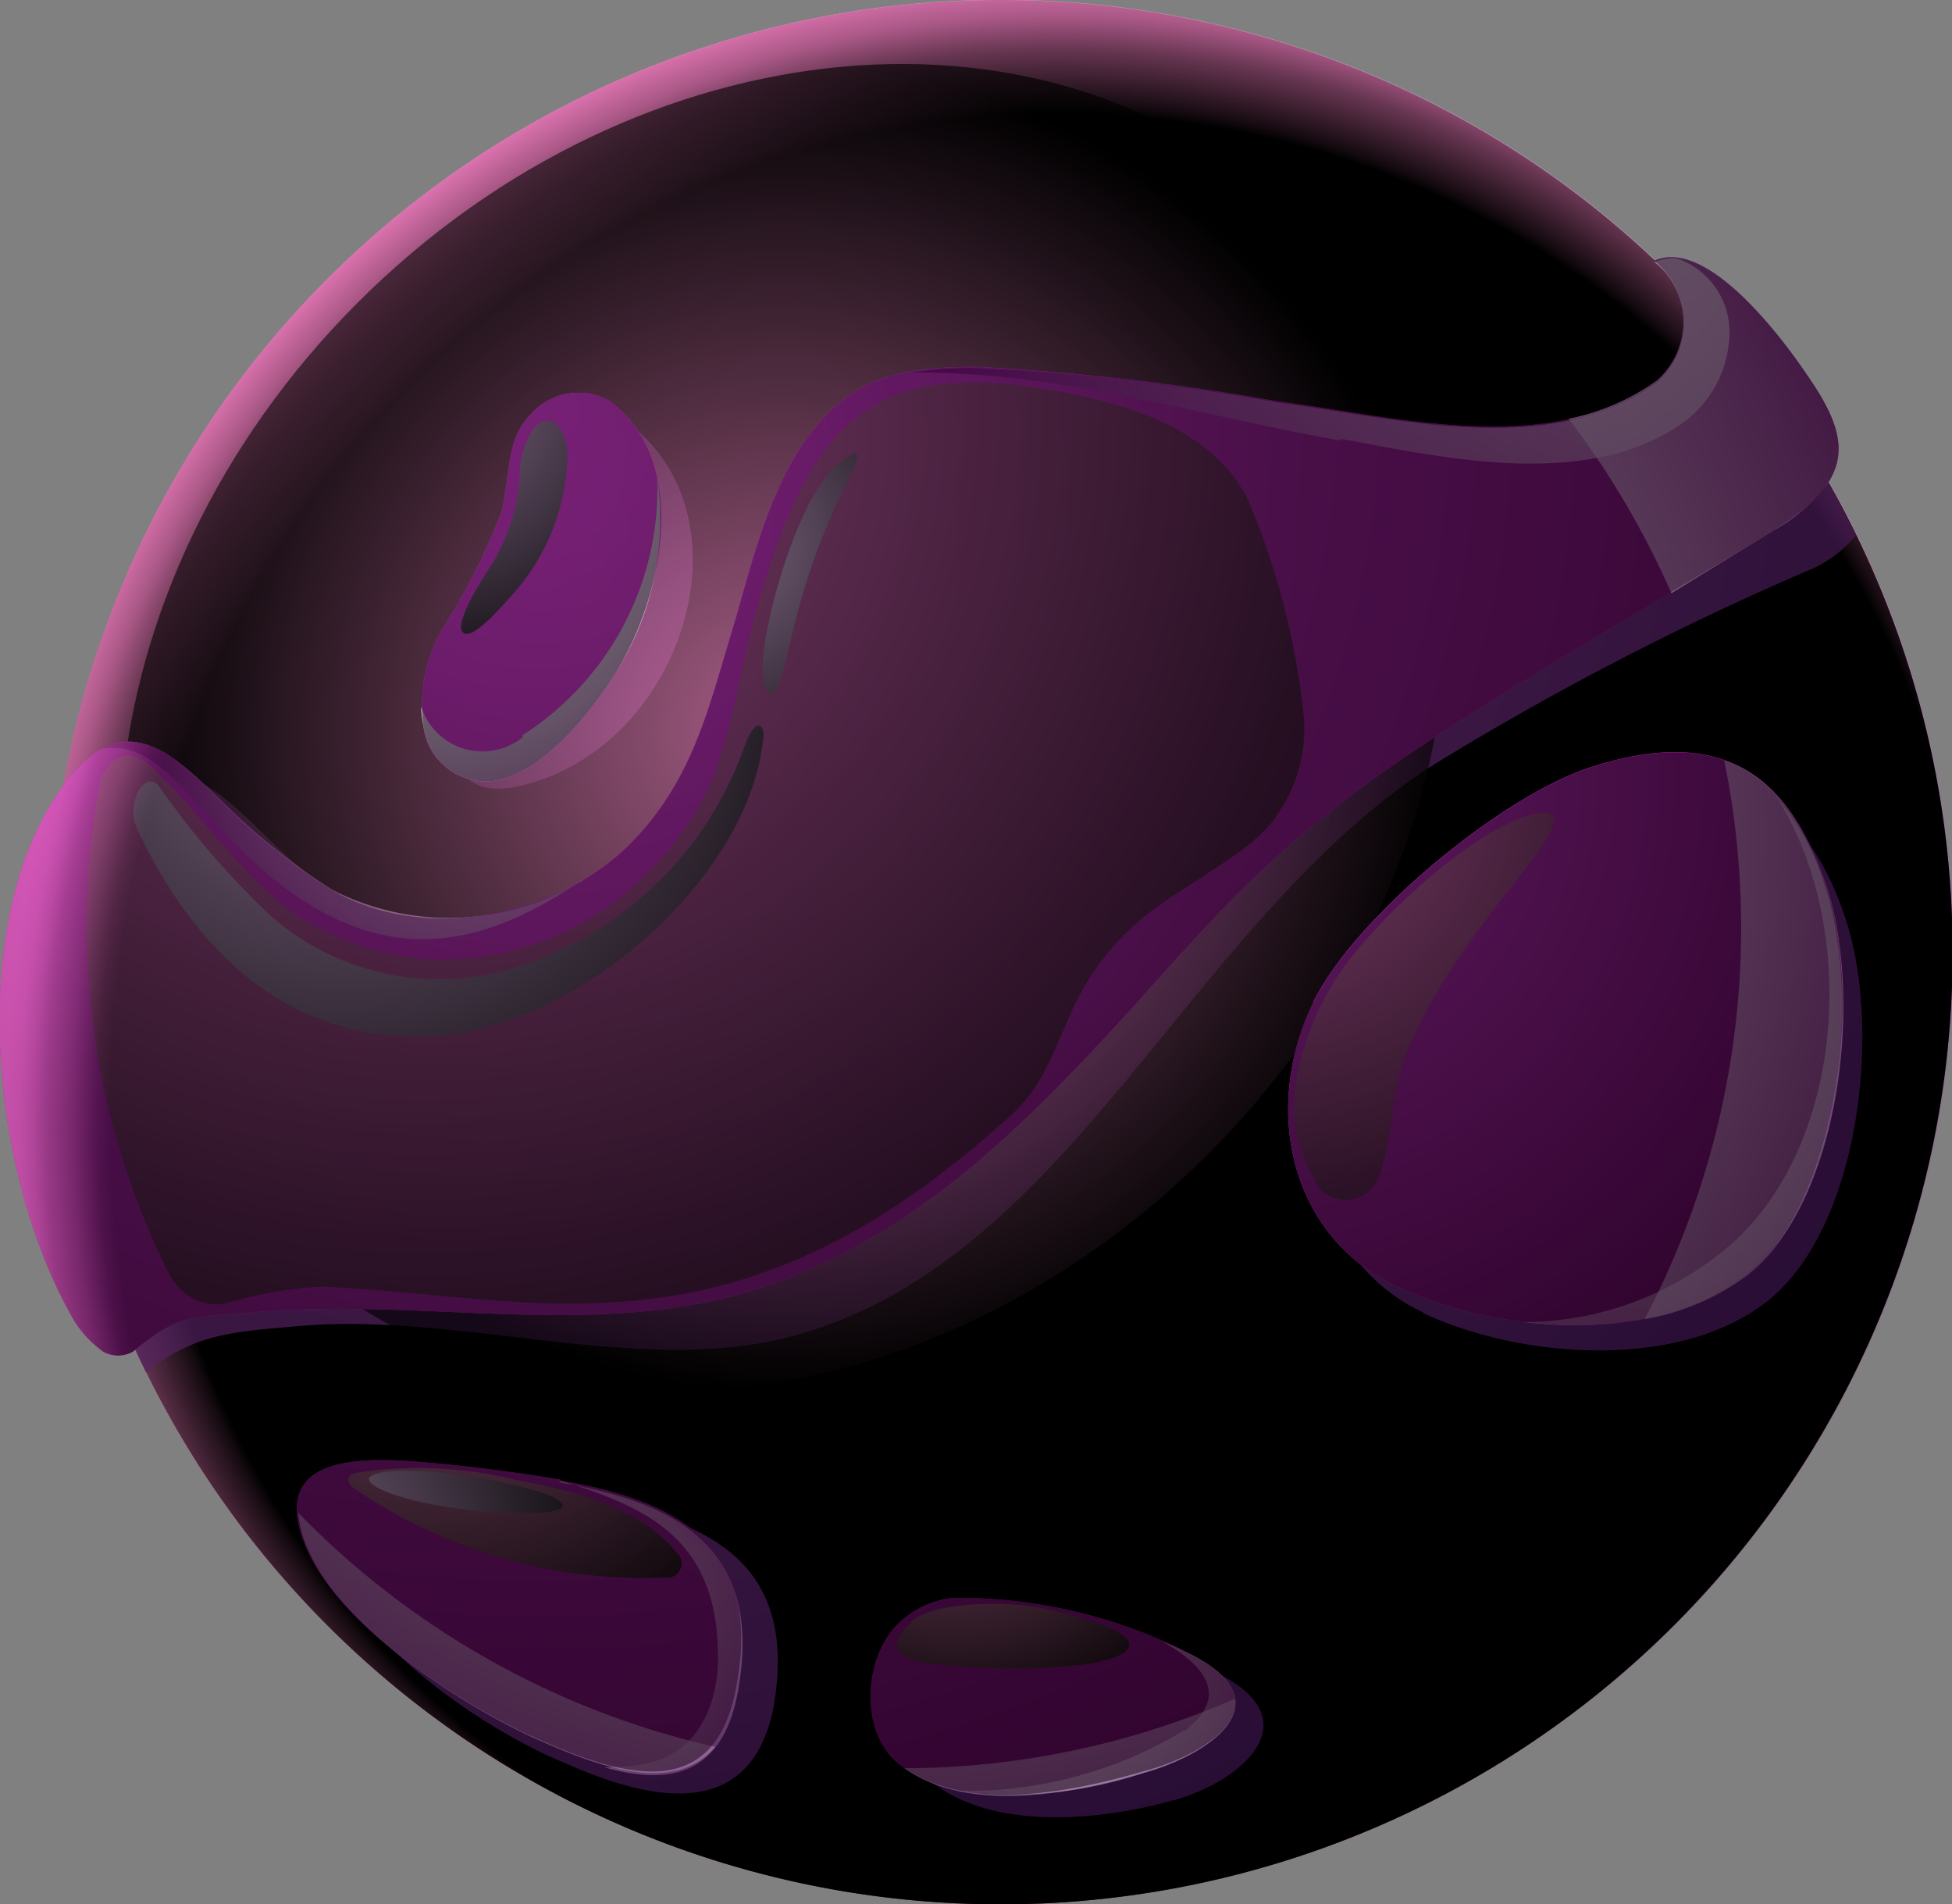<svg xmlns="http://www.w3.org/2000/svg" xmlns:xlink="http://www.w3.org/1999/xlink" viewBox="0 0 64.98 63.37"><rect x="0" y="0" width="64.98" height="63.37" fill="#808080" stroke="none"/><defs><style>.cls-1{isolation:isolate;}.cls-10,.cls-12,.cls-13,.cls-14,.cls-15,.cls-17,.cls-18,.cls-19,.cls-2,.cls-20,.cls-21,.cls-22,.cls-23,.cls-24,.cls-25,.cls-26,.cls-27,.cls-28,.cls-30,.cls-4,.cls-5,.cls-7,.cls-8,.cls-9{fill-rule:evenodd;}.cls-2{fill:url(#radial-gradient);}.cls-19,.cls-20,.cls-21,.cls-3{opacity:0.4;}.cls-13,.cls-16,.cls-18,.cls-19,.cls-20,.cls-21,.cls-22,.cls-3,.cls-6{mix-blend-mode:multiply;}.cls-4{fill:url(#radial-gradient-2);}.cls-11,.cls-14,.cls-15,.cls-23,.cls-24,.cls-25,.cls-26,.cls-27,.cls-28,.cls-29,.cls-5,.cls-8{mix-blend-mode:screen;}.cls-5{fill:url(#radial-gradient-3);}.cls-6,.cls-8{opacity:0.65;}.cls-7{fill:url(#radial-gradient-4);}.cls-8{fill:url(#radial-gradient-5);}.cls-9{fill:url(#radial-gradient-6);}.cls-10{fill:url(#radial-gradient-7);}.cls-11{opacity:0.2;}.cls-12{fill:url(#radial-gradient-8);}.cls-13,.cls-18{opacity:0.55;}.cls-13{fill:url(#New_Gradient_Swatch_60);}.cls-14,.cls-28{opacity:0.75;}.cls-14{fill:url(#radial-gradient-9);}.cls-15{fill:url(#radial-gradient-10);}.cls-16,.cls-29{opacity:0.5;}.cls-17{fill:url(#radial-gradient-11);}.cls-18{fill:url(#New_Gradient_Swatch_60-2);}.cls-19{fill:url(#New_Gradient_Swatch_60-3);}.cls-20{fill:url(#New_Gradient_Swatch_60-4);}.cls-21{fill:url(#New_Gradient_Swatch_60-5);}.cls-22{fill:url(#New_Gradient_Swatch_60-6);}.cls-23{fill:url(#radial-gradient-12);}.cls-24{fill:url(#radial-gradient-13);}.cls-25{fill:url(#radial-gradient-14);}.cls-26{fill:url(#radial-gradient-15);}.cls-27{fill:url(#radial-gradient-16);}.cls-28{fill:url(#radial-gradient-17);}.cls-30{fill:url(#radial-gradient-18);}</style><radialGradient id="radial-gradient" cx="50.76" cy="37.67" r="59.35" gradientUnits="userSpaceOnUse"><stop offset="0" stop-color="#ffaddb"/><stop offset="0.07" stop-color="#fda1d4"/><stop offset="0.2" stop-color="#f880c2"/><stop offset="0.37" stop-color="#ef4ca5"/><stop offset="0.5" stop-color="#e8218d"/><stop offset="0.96" stop-color="#63004e"/></radialGradient><radialGradient id="radial-gradient-2" cx="60.47" cy="49.32" r="41.93" gradientUnits="userSpaceOnUse"><stop offset="0.45" stop-color="#fff"/><stop offset="0.5" stop-color="#f8f4f9"/><stop offset="0.58" stop-color="#e7d6e8"/><stop offset="0.69" stop-color="#caa6cd"/><stop offset="0.83" stop-color="#a263a8"/><stop offset="0.97" stop-color="#700f79"/><stop offset="1" stop-color="#670070"/></radialGradient><radialGradient id="radial-gradient-3" cx="65.21" cy="59.45" r="36.26" gradientUnits="userSpaceOnUse"><stop offset="0.04"/><stop offset="0.84"/><stop offset="0.85" stop-color="#160b11"/><stop offset="0.9" stop-color="#683652"/><stop offset="0.93" stop-color="#a95886"/><stop offset="0.96" stop-color="#d770ab"/><stop offset="0.99" stop-color="#f47fc1"/><stop offset="1" stop-color="#ff85ca"/></radialGradient><radialGradient id="radial-gradient-4" cx="47.39" cy="37.89" r="59.82" gradientUnits="userSpaceOnUse"><stop offset="0" stop-color="#843e8c"/><stop offset="1" stop-color="#340e47"/></radialGradient><radialGradient id="radial-gradient-5" cx="56.05" cy="49.42" r="22.11" gradientUnits="userSpaceOnUse"><stop offset="0" stop-color="#ff8fcd"/><stop offset="1"/></radialGradient><radialGradient id="radial-gradient-6" cx="47.94" cy="38.86" r="58.52" gradientUnits="userSpaceOnUse"><stop offset="0" stop-color="#f242f5"/><stop offset="1" stop-color="#66005e"/></radialGradient><radialGradient id="radial-gradient-7" cx="71.31" cy="51.13" r="26.07" xlink:href="#radial-gradient-6"/><radialGradient id="radial-gradient-8" cx="47.78" cy="43.01" r="42.56" gradientUnits="userSpaceOnUse"><stop offset="0" stop-color="#f946de"/><stop offset="0.12" stop-color="#cc39b6"/><stop offset="0.39" stop-color="#5d1a53"/><stop offset="0.6"/></radialGradient><radialGradient id="New_Gradient_Swatch_60" cx="46.01" cy="49.93" r="11.47" gradientUnits="userSpaceOnUse"><stop offset="0" stop-color="#fff"/><stop offset="0.1" stop-color="#fcf9fc"/><stop offset="0.22" stop-color="#f2e9f3"/><stop offset="0.36" stop-color="#e2cee3"/><stop offset="0.51" stop-color="#cba8ce"/><stop offset="0.68" stop-color="#ae77b3"/><stop offset="0.84" stop-color="#8b3d92"/><stop offset="1" stop-color="#670070"/></radialGradient><radialGradient id="radial-gradient-9" cx="44.06" cy="39.04" r="38.93" xlink:href="#radial-gradient-5"/><radialGradient id="radial-gradient-10" cx="44.23" cy="66.71" r="15.91" xlink:href="#radial-gradient-5"/><radialGradient id="radial-gradient-11" cx="59.37" cy="53.52" r="39.56" gradientUnits="userSpaceOnUse"><stop offset="0.49" stop-color="#fff"/><stop offset="0.54" stop-color="#fcf9fc"/><stop offset="0.61" stop-color="#f2e9f3"/><stop offset="0.68" stop-color="#e2cee3"/><stop offset="0.75" stop-color="#cba8ce"/><stop offset="0.84" stop-color="#ae77b3"/><stop offset="0.92" stop-color="#8b3d92"/><stop offset="1" stop-color="#670070"/></radialGradient><radialGradient id="New_Gradient_Swatch_60-2" cx="87.31" cy="25.32" r="28.45" xlink:href="#New_Gradient_Swatch_60"/><radialGradient id="New_Gradient_Swatch_60-3" cx="48.72" cy="78.19" r="10.5" xlink:href="#New_Gradient_Swatch_60"/><radialGradient id="New_Gradient_Swatch_60-4" cx="64.94" cy="80.52" r="10.33" xlink:href="#New_Gradient_Swatch_60"/><radialGradient id="New_Gradient_Swatch_60-5" cx="83.54" cy="58.7" r="20.2" xlink:href="#New_Gradient_Swatch_60"/><radialGradient id="New_Gradient_Swatch_60-6" cx="44.86" cy="42.13" r="15.09" xlink:href="#New_Gradient_Swatch_60"/><radialGradient id="radial-gradient-12" cx="41.45" cy="48.01" r="20.53" gradientUnits="userSpaceOnUse"><stop offset="0" stop-color="#f7c7ff"/><stop offset="1"/></radialGradient><radialGradient id="radial-gradient-13" cx="53.7" cy="43.41" r="10.55" xlink:href="#radial-gradient-12"/><radialGradient id="radial-gradient-14" cx="44.38" cy="38.43" r="11.02" xlink:href="#radial-gradient-12"/><radialGradient id="radial-gradient-15" cx="38.69" cy="77.08" r="12.83" xlink:href="#radial-gradient-12"/><radialGradient id="radial-gradient-16" cx="61.75" cy="72.54" r="11.1" xlink:href="#radial-gradient-5"/><radialGradient id="radial-gradient-17" cx="72.04" cy="51.52" r="18.98" xlink:href="#radial-gradient-5"/><radialGradient id="radial-gradient-18" cx="72.79" cy="62.26" r="42.56" gradientUnits="userSpaceOnUse"><stop offset="0.04"/><stop offset="0.92"/><stop offset="0.93" stop-color="#160b11"/><stop offset="0.95" stop-color="#683652"/><stop offset="0.97" stop-color="#a95886"/><stop offset="0.98" stop-color="#d770ab"/><stop offset="0.99" stop-color="#f47fc1"/><stop offset="1" stop-color="#ff85ca"/></radialGradient></defs><title>2107.w032.n003.22B.p1.22 [преобразованный]</title><g class="cls-1"><g id="Layer_1" data-name="Layer 1"><path class="cls-2" d="M63.27,25.18A31.69,31.69,0,1,1,31.59,56.86,31.69,31.69,0,0,1,63.27,25.18Z" transform="translate(-29.97 -25.18)"/><g class="cls-3"><path class="cls-4" d="M73.56,73.2c-2,6.73-7.52,6.7-13.32,7.12-5.58.42-9.74-3.14-14-6.06-3.13-2.12-6.09-3-8.31-5.89-2.81-3.7-4.49-9.72-4.49-14.89A26.86,26.86,0,0,1,54,27.37,41.89,41.89,0,0,1,61.12,26c9-.3,14.42,1.85,18.91,6.35,3.33,3.33,1.45,9.41,2.83,14.16.7,2.39,2.75,5.4,2.19,9.93C84.24,63.09,75.9,65.21,73.56,73.2ZM95,56.86A31.69,31.69,0,1,0,63.27,88.55,31.69,31.69,0,0,0,95,56.86Z" transform="translate(-29.97 -25.18)"/></g><path class="cls-5" d="M63.27,25.18A31.69,31.69,0,1,1,31.59,56.86,31.69,31.69,0,0,1,63.27,25.18Z" transform="translate(-29.97 -25.18)"/><g class="cls-6"><path class="cls-7" d="M31.59,56.86a31.52,31.52,0,0,0,3.24,14l0,0c1.6-1.29,2.87-1.35,5-1.54,5.46-.5,11.47,1.71,16.59.31,9.14-2.51,13-13.49,21.05-18.86a97.3,97.3,0,0,1,12.66-6.59A4,4,0,0,0,91.75,43a31.85,31.85,0,0,0-5.48-7.89,1.47,1.47,0,0,0-.49.12,2.57,2.57,0,0,1,.07,3.93c-3.5,2.55-8.53,1.18-12.42.67a80.49,80.49,0,0,0-9.82-1.13c-1.88,0-3.6.16-5,1.55-1.85,1.88-2.44,4.87-3.18,7.29s-1.24,4.73-3.23,6.76c-2.36,2.41-6.77,3.35-9.82,1.55a21.26,21.26,0,0,1-3.61-2.89c-1.51-1.45-3.09-3.17-5-.75a12.44,12.44,0,0,0-2.21,4.66v0ZM46,46.32c-1.23,2.34-1.71,5.77,1.35,5,5.33-1.29,7.7-8.81,3.61-12-.77-.6-1.32.3-2,.93-.85.82-.69,1.94-1,3.22-.29,1.12-1.41,1.82-2,2.87Zm9.75,35.5c.71-4.46-2-6-5.85-6.63-1.42-.24-2.85-.43-4.29-.56-2.14-.2-5.76-.07-4.23,3.22,1.16,2.47,4.93,5,7.38,6,2.71,1.21,6.31,2.14,7-2.07Zm5.29-1.95c-1.17,1.1-1.33,3.61,0,4.66,2.13,1.62,5.7,1.22,8.09.54,2.24-.65,4.54-2.69,1.27-4.25a16.81,16.81,0,0,0-7.64-1.75,3,3,0,0,0-1.75.8Zm16.28-11c3.21,1.52,8.49,1.94,11.44-.35,3.1-2.4,3.87-9,2.66-12.72-1.34-4.09-3.78-5.25-7.8-3.91-2.94,1-7.69,5-9,7.69-1.7,3.38-.82,7.61,2.74,9.29Z" transform="translate(-29.97 -25.18)"/></g><path class="cls-8" d="M73,32.45c7.83,7.82,6.58,21.76-2.8,31.13S46.9,74.21,39.08,66.38s-6.57-21.76,2.8-31.13S65.19,24.62,73,32.45Z" transform="translate(-29.97 -25.18)"/><path class="cls-9" d="M54.57,68.26c3.53-1,6.52-2.93,9.79-6.09,5-4.89,6.4-7.83,12.79-12.07C81,47.54,85.07,45.26,89,42.84c2.71-1.67,2.62-3,1.18-5.1-.34-.51-3.2-4.76-5.14-3.88a2.61,2.61,0,0,1,.08,4c-3.56,2.59-8.67,1.19-12.62.68a81.05,81.05,0,0,0-10-1.15c-1.92,0-3.66.17-5,1.58-1.87,1.9-2.47,4.93-3.22,7.4S53,51.16,51,53.21c-2.4,2.46-6.87,3.41-10,1.58a21.31,21.31,0,0,1-3.65-2.93c-1.54-1.48-3.14-3.22-5.09-.77-3.45,4.34-2.67,12.87,0,17.72a3.65,3.65,0,0,0,1.14,1.35,1,1,0,0,0,1,0c1.62-1.32,1.92-1.12,4.06-1.31C44.05,68.38,49.37,69.68,54.57,68.26ZM47,51c1.36-.51,2.77-2.28,3.5-3.48,1.53-2.51,2.49-7-.25-9a2.1,2.1,0,0,0-2.58.42c-.86.84-.7,2-1,3.27a21.61,21.61,0,0,1-1.84,3.7,5,5,0,0,0-.76,3.46A2.09,2.09,0,0,0,47,51Zm1.6,23.42c-1.45-.24-2.9-.43-4.36-.56-2.18-.2-5.54-.33-4,3,1.17,2.5,5,5,7.48,6.13,2.76,1.23,6.11,2.43,6.79-1.84C55.3,76.67,52.57,75.12,48.64,74.46Zm20.83,5.72a17,17,0,0,0-7.75-1.78,3.1,3.1,0,0,0-1.77.82c-1.2,1.12-1.36,3.66,0,4.72,2.16,1.66,5.68.94,8.1.24C70.35,83.53,72.8,81.77,69.47,80.18ZM90.79,54.74c-1.36-4.15-3.85-5.33-7.92-4-3,1-7.81,5-9.19,7.81C72,62,72.85,66.3,76.47,68c3.26,1.54,8.62,2,11.62-.35S92,58.48,90.79,54.74Z" transform="translate(-29.97 -25.18)"/><path class="cls-10" d="M73.68,58.58C72,62,72.85,66.3,76.47,68c3.26,1.54,8.62,2,11.62-.35s3.92-9.18,2.7-12.92c-1.36-4.15-3.85-5.33-7.92-4-3,1-7.81,5-9.19,7.81Z" transform="translate(-29.97 -25.18)"/><g class="cls-11"><path class="cls-12" d="M54.57,68.26c3.53-1,6.52-2.93,9.79-6.09,5-4.89,6.4-7.83,12.79-12.07C81,47.54,85.07,45.26,89,42.84c2.71-1.67,2.62-3,1.18-5.1-.34-.51-3.2-4.76-5.14-3.88a2.61,2.61,0,0,1,.08,4c-3.56,2.59-8.67,1.19-12.62.68a81.05,81.05,0,0,0-10-1.15c-1.92,0-3.66.17-5,1.58-1.87,1.9-2.47,4.93-3.22,7.4S53,51.16,51,53.21c-2.4,2.46-6.87,3.41-10,1.58a21.31,21.31,0,0,1-3.65-2.93c-1.54-1.48-3.14-3.22-5.09-.77-3.45,4.34-2.67,12.87,0,17.72a3.65,3.65,0,0,0,1.14,1.35,1,1,0,0,0,1,0c1.62-1.32,1.92-1.12,4.06-1.31C44.05,68.38,49.37,69.68,54.57,68.26ZM47,51c1.36-.51,2.77-2.28,3.5-3.48,1.53-2.51,2.49-7-.25-9a2.1,2.1,0,0,0-2.58.42c-.86.84-.7,2-1,3.27a21.61,21.61,0,0,1-1.84,3.7,5,5,0,0,0-.76,3.46A2.09,2.09,0,0,0,47,51Zm1.6,23.42c-1.45-.24-2.9-.43-4.36-.56-2.18-.2-5.54-.33-4,3,1.17,2.5,5,5,7.48,6.13,2.76,1.23,6.11,2.43,6.79-1.84C55.3,76.67,52.57,75.12,48.64,74.46Zm20.83,5.72a17,17,0,0,0-7.75-1.78,3.1,3.1,0,0,0-1.77.82c-1.2,1.12-1.36,3.66,0,4.72,2.16,1.66,5.68.94,8.1.24C70.35,83.53,72.8,81.77,69.47,80.18ZM90.79,54.74c-1.36-4.15-3.85-5.33-7.92-4-3,1-7.81,5-9.19,7.81C72,62,72.85,66.3,76.47,68c3.26,1.54,8.62,2,11.62-.35S92,58.48,90.79,54.74Z" transform="translate(-29.97 -25.18)"/></g><path class="cls-13" d="M49.36,54.48a8.53,8.53,0,0,1-8.34.31,21.31,21.31,0,0,1-3.65-2.93c-1.24-1.19-2.51-2.54-4-1.76,1.75-.31,2.85,1.67,4.71,3.46,4.19,4,7.65,3.36,11.26.92Z" transform="translate(-29.97 -25.18)"/><path class="cls-14" d="M40.22,55.89c-1.8-1.07-3.44-3.45-5-5-.89-.84-1.34-.68-1.79,0a.74.74,0,0,0-.13.33,25.87,25.87,0,0,0,2.3,16.36,1.81,1.81,0,0,0,1.82,1A13.67,13.67,0,0,1,40.68,68c3.82.18,6.47.75,10,.5,5.12-.36,9.12-2.74,12.92-6.18,2-1.79,1.45-4.11,4.41-6.59,1.08-.9,3.4-2.1,4.2-3.07a5,5,0,0,0,1.14-3.84,25.11,25.11,0,0,0-1.7-6.68,4.71,4.71,0,0,0-1.5-2C68.74,39,66.72,38.38,63.86,38c-5.27-.63-7,1.91-8.47,6.67-1,3.24-1,5.5-2.28,7.55-2.67,4.45-8.31,6.36-12.89,3.63Z" transform="translate(-29.97 -25.18)"/><path class="cls-15" d="M41.58,74.59A16.94,16.94,0,0,0,47,77.12a17.28,17.28,0,0,0,5.23.56.42.42,0,0,0,.37-.25.41.41,0,0,0,0-.44c-1.08-1.44-2.94-2.09-5.39-2.54a13.58,13.58,0,0,0-5.34-.26l-.19.06a.17.17,0,0,0-.11.16.18.18,0,0,0,.08.18Z" transform="translate(-29.97 -25.18)"/><g class="cls-16"><path class="cls-17" d="M40.3,76.91c1.17,2.5,5,5,7.48,6.13,2.13.95,4.63,1.89,6,.28A28,28,0,0,1,39.9,75.53,3.79,3.79,0,0,0,40.3,76.91Zm27.78,7.27c1.54-.44,3.16-1.39,3-2.46a27.7,27.7,0,0,1-11,2.31C62.26,85.57,65.7,84.87,68.08,84.18ZM90.79,54.74C90,52.42,88.92,51,87.37,50.49a28,28,0,0,1-2.65,18.59,8,8,0,0,0,3.37-1.42C91.23,65.22,92,58.48,90.79,54.74ZM89,42.84a5.67,5.67,0,0,0,1.8-1.55c.71-1,.35-2.1-.62-3.55-.34-.51-3.2-4.76-5.14-3.88a2.18,2.18,0,0,1,.38.36,2.62,2.62,0,0,1-.3,3.63,7.63,7.63,0,0,1-2.93,1.27,28,28,0,0,1,2,3,29.44,29.44,0,0,1,1.42,2.8Z" transform="translate(-29.97 -25.18)"/></g><path class="cls-18" d="M74.61,39.79c3.27.59,8,1.69,11.19-.41a3.74,3.74,0,0,0,1.73-2.87,2.6,2.6,0,0,0-1.68-2.71.84.84,0,0,0-.44,0,1.24,1.24,0,0,0-.36.11,2.18,2.18,0,0,1,.38.36,2.62,2.62,0,0,1-.3,3.63c-3.56,2.59-8.67,1.19-12.62.68a81.05,81.05,0,0,0-10-1.15,13.16,13.16,0,0,0-2.21.15c4.83-.06,9.53,1.42,14.27,2.26Z" transform="translate(-29.97 -25.18)"/><path class="cls-19" d="M48.57,74.45c3,.88,5.28,2,5.3,5.81A4.72,4.72,0,0,1,53.59,82c-.67,1.74-2,2-3.5,2,2.07.59,4,.38,4.48-2.73.73-4.53-2-6.08-5.93-6.74Z" transform="translate(-29.97 -25.18)"/><path class="cls-20" d="M69.37,82.78a13.93,13.93,0,0,1-7.51,2,13.52,13.52,0,0,0,6.22-.61c2.27-.65,4.72-2.41,1.39-4-.25-.12-.52-.25-.81-.36,1.14.64,2.44,1.72.71,3Z" transform="translate(-29.97 -25.18)"/><path class="cls-21" d="M87.7,66.5a10.56,10.56,0,0,1-7,2.68c2.64.31,5.45-.06,7.34-1.52,3.14-2.44,3.92-9.18,2.7-12.92a8.28,8.28,0,0,0-1.65-3.07C91.85,56,91.41,63.09,87.7,66.5Z" transform="translate(-29.97 -25.18)"/><path class="cls-22" d="M47.39,49.7a2.14,2.14,0,0,1-3.4-1,3,3,0,0,0,.08.66A2.09,2.09,0,0,0,47,51c1.36-.51,2.77-2.28,3.5-3.48a9.54,9.54,0,0,0,1.35-6.43,9.75,9.75,0,0,1-4.5,8.57Z" transform="translate(-29.97 -25.18)"/><path class="cls-23" d="M35.25,51.33c-.46-.54-1.11.58-.72,1.43,2,4.26,5.28,7.29,10.13,6.88,4-.33,8.74-4,10.26-8a7.55,7.55,0,0,0,.47-2c0-.33-.28-.63-.65.42a11.8,11.8,0,0,1-8.35,7.52A8.53,8.53,0,0,1,39,55.68a27.7,27.7,0,0,1-3.75-4.35Z" transform="translate(-29.97 -25.18)"/><path class="cls-24" d="M57.75,40.75c-1.18,1.08-2.18,4.55-2.36,6.13-.14,1.19.28,2.41.79.1.1-.45.21-.9.32-1.34a22.7,22.7,0,0,1,1.7-4.48c.4-.78.56-1.34-.45-.41Z" transform="translate(-29.97 -25.18)"/><path class="cls-25" d="M47.28,40.65a6.41,6.41,0,0,1-1.11,3.58c-.65,1-1,1.82-.79,2S46.06,46.07,47,45a7.12,7.12,0,0,0,1.85-4.44c.06-.63-.18-1.28-.56-1.36-.62-.14-.94,1-1,1.43Z" transform="translate(-29.97 -25.18)"/><path class="cls-26" d="M46.31,75.48c3,.26,3.3-.38.18-1-2.7-.56-4.22-.36-4.24-.08s1.24.86,4.06,1.11Z" transform="translate(-29.97 -25.18)"/><path class="cls-27" d="M60.3,79.2c-.91.78-.4,1.22.66,1.35a23.48,23.48,0,0,0,3.35.15c3.7-.08,4.78-1.06.36-2-1.21-.24-3.58-.23-4.37.45Z" transform="translate(-29.97 -25.18)"/><path class="cls-28" d="M73.78,64.5a4.75,4.75,0,0,1-.71-3,9.1,9.1,0,0,1,2.3-4.95c1.18-1.39,3.66-3.67,5.44-4.21.51-.16.82-.12.87,0,.24.64-1.77,2.58-3.29,4.93A18.49,18.49,0,0,0,76.88,60c-.65,1.5-.53,3.12-1,4.32a1.18,1.18,0,0,1-2.13.22Z" transform="translate(-29.97 -25.18)"/><g class="cls-29"><path class="cls-30" d="M54.57,68.26c3.53-1,6.52-2.93,9.79-6.09,5-4.89,6.4-7.83,12.79-12.07C81,47.54,85.07,45.26,89,42.84c2.71-1.67,2.62-3,1.18-5.1-.34-.51-3.2-4.76-5.14-3.88a2.61,2.61,0,0,1,.08,4c-3.56,2.59-8.67,1.19-12.62.68a81.05,81.05,0,0,0-10-1.15c-1.92,0-3.66.17-5,1.58-1.87,1.9-2.47,4.93-3.22,7.4S53,51.16,51,53.21c-2.4,2.46-6.87,3.41-10,1.58a21.31,21.31,0,0,1-3.65-2.93c-1.54-1.48-3.14-3.22-5.09-.77-3.45,4.34-2.67,12.87,0,17.72a3.65,3.65,0,0,0,1.14,1.35,1,1,0,0,0,1,0c1.62-1.32,1.92-1.12,4.06-1.31C44.05,68.38,49.37,69.68,54.57,68.26ZM47,51c1.36-.51,2.77-2.28,3.5-3.48,1.53-2.51,2.49-7-.25-9a2.1,2.1,0,0,0-2.58.42c-.86.84-.7,2-1,3.27a21.61,21.61,0,0,1-1.84,3.7,5,5,0,0,0-.76,3.46A2.09,2.09,0,0,0,47,51Zm1.6,23.42c-1.45-.24-2.9-.43-4.36-.56-2.18-.2-5.54-.33-4,3,1.17,2.5,5,5,7.48,6.13,2.76,1.23,6.11,2.43,6.79-1.84C55.3,76.67,52.57,75.12,48.64,74.46Zm20.83,5.72a17,17,0,0,0-7.75-1.78,3.1,3.1,0,0,0-1.77.82c-1.2,1.12-1.36,3.66,0,4.72,2.16,1.66,5.68.94,8.1.24C70.35,83.53,72.8,81.77,69.47,80.18ZM90.79,54.74c-1.36-4.15-3.85-5.33-7.92-4-3,1-7.81,5-9.19,7.81C72,62,72.85,66.3,76.47,68c3.26,1.54,8.62,2,11.62-.35S92,58.48,90.79,54.74Z" transform="translate(-29.97 -25.18)"/></g></g></g></svg>